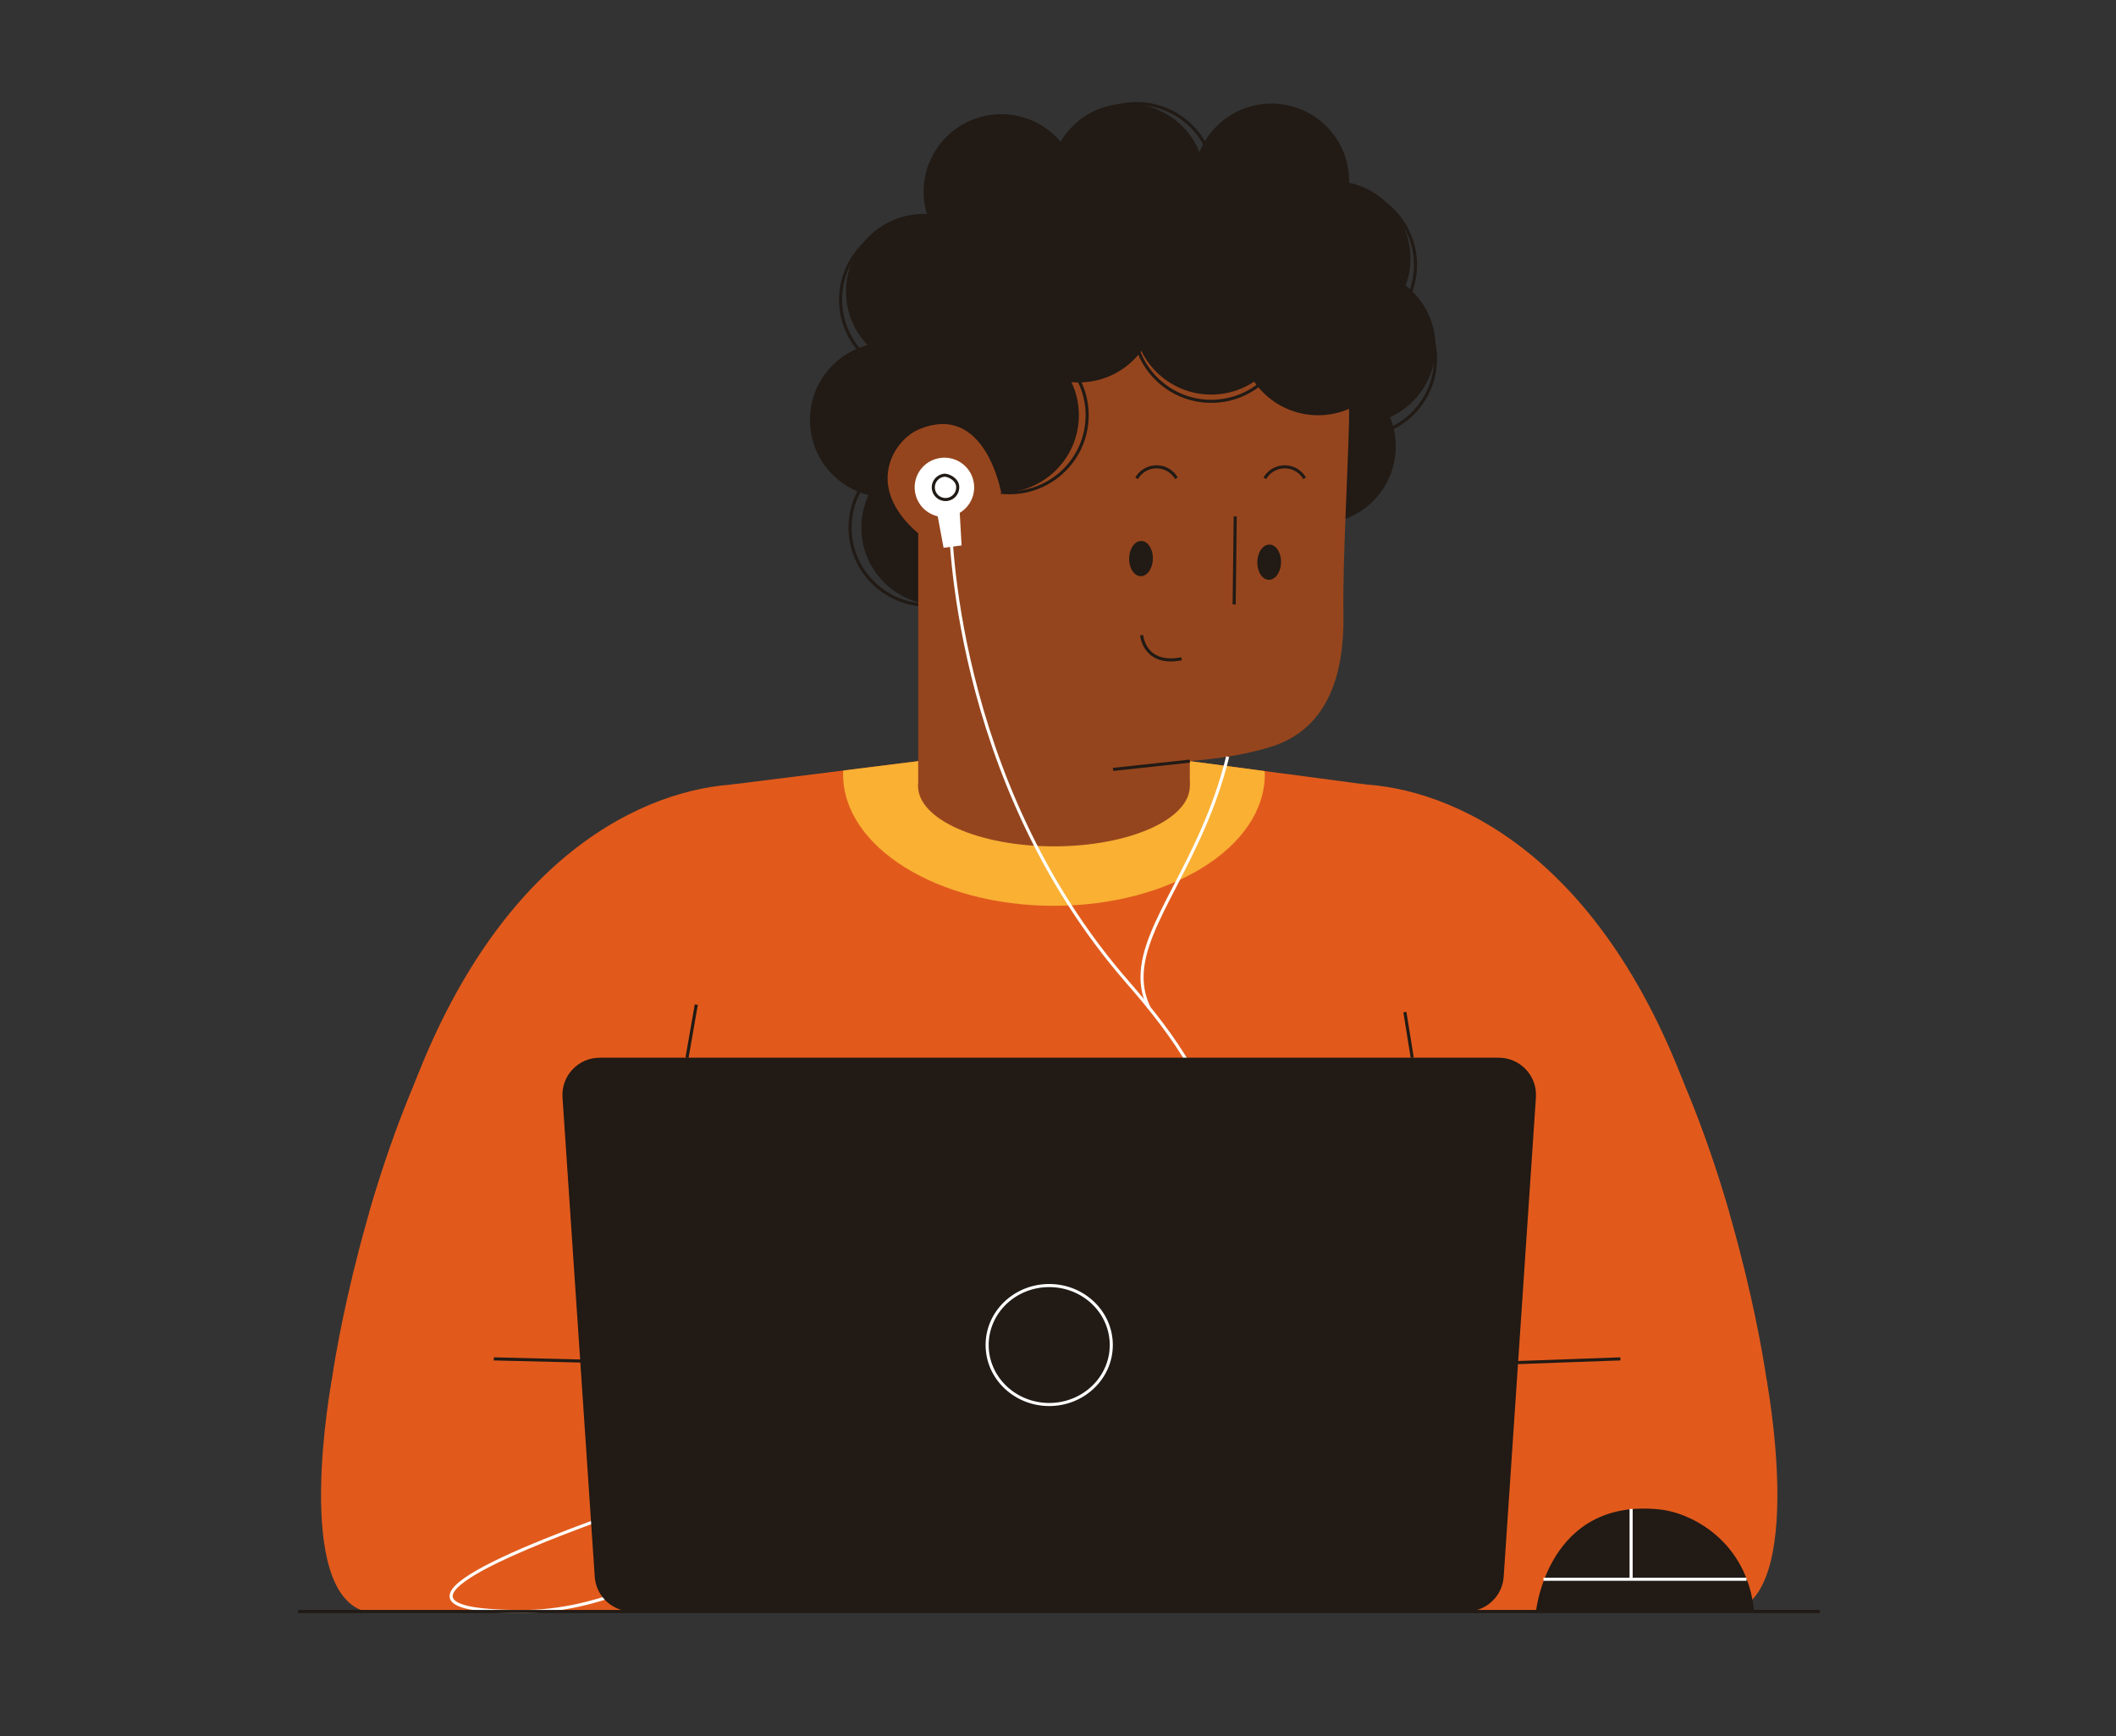 <svg xmlns="http://www.w3.org/2000/svg" xmlns:xlink="http://www.w3.org/1999/xlink" width="518" zoomAndPan="magnify" viewBox="0 0 388.5 318.75" height="425" preserveAspectRatio="xMidYMid meet" version="1.0"><rect x="0" y="0" width="388.5" height="318.75" fill="#333333" stroke="none"/><defs><clipPath id="aa0fa564b3"><path d="M 105 139.188 L 280.219 139.188 L 280.219 296 L 105 296 Z M 105 139.188 " clip-rule="nonzero"/></clipPath><clipPath id="5f19d7d9b2"><path d="M 194 18.738 L 224 18.738 L 224 48 L 194 48 Z M 194 18.738 " clip-rule="nonzero"/></clipPath><clipPath id="48cc50ef88"><path d="M 58.727 249.715 L 187 249.715 L 187 296 L 58.727 296 Z M 58.727 249.715 " clip-rule="nonzero"/></clipPath><clipPath id="a56d45f1bf"><path d="M 198.438 249.715 L 326.785 249.715 L 326.785 296 L 198.438 296 Z M 198.438 249.715 " clip-rule="nonzero"/></clipPath><clipPath id="d79e624d4e"><path d="M 282 276.922 L 322.242 276.922 L 322.242 296 L 282 296 Z M 282 276.922 " clip-rule="nonzero"/></clipPath><clipPath id="9685e34e04"><path d="M 82.012 95.543 L 223.992 95.543 L 223.992 296.148 L 82.012 296.148 Z M 82.012 95.543 " clip-rule="nonzero"/></clipPath><clipPath id="c087534031"><path d="M 103.023 194.168 L 282.488 194.168 L 282.488 296 L 103.023 296 Z M 103.023 194.168 " clip-rule="nonzero"/></clipPath><clipPath id="87152e9ed2"><path d="M 54.75 295.059 L 334.113 295.059 L 334.113 296.148 L 54.75 296.148 Z M 54.75 295.059 " clip-rule="nonzero"/></clipPath></defs><g clip-path="url(#aa0fa564b3)"><path fill="#e15a1c" d="M 134.113 144.059 L 168.586 139.742 L 218.453 139.742 L 250.75 144.027 L 280.188 295.637 L 105.086 295.863 L 134.113 144.059 " fill-opacity="1" fill-rule="nonzero"/></g><path fill="#f9b033" d="M 193.508 166.305 C 214.887 166.305 232.219 155.504 232.219 142.184 C 232.219 141.977 232.199 141.773 232.195 141.566 L 218.457 139.742 L 168.586 139.742 L 154.82 141.465 C 154.812 141.707 154.793 141.941 154.793 142.184 C 154.793 155.504 172.125 166.305 193.508 166.305 " fill-opacity="1" fill-rule="nonzero"/><path fill="#211a15" d="M 177.211 77.098 C 177.211 84.953 170.832 91.324 162.961 91.324 C 155.09 91.324 148.711 84.953 148.711 77.098 C 148.711 69.242 155.09 62.875 162.961 62.875 C 170.832 62.875 177.211 69.242 177.211 77.098 " fill-opacity="1" fill-rule="nonzero"/><path fill="#211a15" d="M 186.648 96.871 C 186.648 104.727 180.27 111.094 172.398 111.094 C 164.527 111.094 158.148 104.727 158.148 96.871 C 158.148 89.016 164.527 82.648 172.398 82.648 C 180.27 82.648 186.648 89.016 186.648 96.871 " fill-opacity="1" fill-rule="nonzero"/><path fill="#211a15" d="M 184.578 96.871 L 184.297 96.871 C 184.293 100.723 182.73 104.207 180.203 106.73 C 177.676 109.254 174.184 110.812 170.328 110.812 C 166.469 110.812 162.98 109.254 160.449 106.73 C 157.922 104.207 156.359 100.723 156.355 96.871 C 156.359 93.023 157.922 89.539 160.449 87.016 C 162.98 84.492 166.469 82.934 170.328 82.934 C 174.184 82.934 177.676 84.492 180.203 87.016 C 182.73 89.539 184.293 93.023 184.297 96.871 L 184.863 96.871 C 184.863 88.859 178.355 82.367 170.328 82.367 C 162.297 82.367 155.793 88.859 155.789 96.871 C 155.793 104.887 162.297 111.379 170.328 111.379 C 178.355 111.379 184.863 104.887 184.863 96.871 L 184.578 96.871 " fill-opacity="1" fill-rule="nonzero"/><path fill="#211a15" d="M 221.254 33.246 C 221.254 41.102 214.871 47.473 207 47.473 C 199.129 47.473 192.75 41.102 192.75 33.246 C 192.75 25.391 199.129 19.023 207 19.023 C 214.871 19.023 221.254 25.391 221.254 33.246 " fill-opacity="1" fill-rule="nonzero"/><g clip-path="url(#5f19d7d9b2)"><path fill="#211a15" d="M 222.938 33.246 L 222.652 33.246 C 222.652 37.098 221.09 40.578 218.562 43.102 C 216.031 45.629 212.543 47.188 208.688 47.188 C 204.828 47.188 201.336 45.629 198.809 43.102 C 196.281 40.578 194.715 37.098 194.715 33.246 C 194.715 29.395 196.281 25.914 198.809 23.391 C 201.336 20.863 204.828 19.305 208.688 19.305 C 212.543 19.305 216.031 20.863 218.562 23.391 C 221.09 25.914 222.652 29.395 222.652 33.246 L 223.223 33.246 C 223.223 25.234 216.715 18.738 208.688 18.738 C 200.656 18.738 194.148 25.234 194.148 33.246 C 194.148 41.258 200.656 47.754 208.688 47.754 C 216.715 47.754 223.223 41.258 223.223 33.246 L 222.938 33.246 " fill-opacity="1" fill-rule="nonzero"/></g><path fill="#211a15" d="M 198.082 35.199 C 198.082 43.055 191.703 49.422 183.832 49.422 C 175.961 49.422 169.582 43.055 169.582 35.199 C 169.582 27.344 175.961 20.973 183.832 20.973 C 191.703 20.973 198.082 27.344 198.082 35.199 " fill-opacity="1" fill-rule="nonzero"/><path fill="#211a15" d="M 247.695 33.246 C 247.695 41.102 241.316 47.473 233.445 47.473 C 225.574 47.473 219.191 41.102 219.191 33.246 C 219.191 25.391 225.574 19.023 233.445 19.023 C 241.316 19.023 247.695 25.391 247.695 33.246 " fill-opacity="1" fill-rule="nonzero"/><path fill="#211a15" d="M 258.961 47.473 C 258.961 55.328 252.582 61.695 244.711 61.695 C 236.836 61.695 230.457 55.328 230.457 47.473 C 230.457 39.613 236.836 33.246 244.711 33.246 C 252.582 33.246 258.961 39.613 258.961 47.473 " fill-opacity="1" fill-rule="nonzero"/><path fill="#211a15" d="M 259.883 48.648 L 259.598 48.648 C 259.598 52.5 258.039 55.984 255.508 58.508 C 252.98 61.031 249.488 62.59 245.633 62.59 C 241.773 62.59 238.281 61.031 235.754 58.508 C 233.227 55.984 231.66 52.5 231.66 48.648 C 231.66 44.801 233.227 41.316 235.754 38.793 C 238.281 36.27 241.773 34.711 245.633 34.711 C 249.488 34.711 252.98 36.27 255.508 38.793 C 258.039 41.316 259.598 44.801 259.598 48.648 L 260.168 48.648 C 260.168 40.637 253.656 34.141 245.633 34.141 C 237.602 34.141 231.094 40.637 231.094 48.648 C 231.094 56.66 237.602 63.156 245.633 63.16 C 253.656 63.156 260.168 56.66 260.168 48.648 L 259.883 48.648 " fill-opacity="1" fill-rule="nonzero"/><path fill="#211a15" d="M 263.559 63.648 C 263.559 71.504 257.176 77.871 249.305 77.871 C 241.434 77.871 235.055 71.504 235.055 63.648 C 235.055 55.789 241.434 49.422 249.305 49.422 C 257.176 49.422 263.559 55.789 263.559 63.648 " fill-opacity="1" fill-rule="nonzero"/><path fill="#211a15" d="M 263.559 65.852 L 263.273 65.852 C 263.273 69.703 261.711 73.188 259.184 75.711 C 256.656 78.234 253.164 79.793 249.305 79.793 C 245.449 79.793 241.957 78.234 239.43 75.711 C 236.898 73.188 235.34 69.703 235.34 65.852 C 235.34 62.004 236.898 58.52 239.43 55.996 C 241.957 53.473 245.449 51.914 249.305 51.91 C 253.164 51.914 256.656 53.473 259.184 55.996 C 261.711 58.52 263.273 62.004 263.273 65.852 L 263.84 65.852 C 263.84 57.84 257.332 51.348 249.305 51.344 C 241.277 51.348 234.77 57.84 234.77 65.852 C 234.77 73.867 241.277 80.359 249.305 80.359 C 257.332 80.359 263.84 73.867 263.84 65.852 L 263.559 65.852 " fill-opacity="1" fill-rule="nonzero"/><path fill="#211a15" d="M 256.258 81.957 C 256.258 89.812 249.875 96.184 242.004 96.184 C 234.133 96.184 227.754 89.812 227.754 81.957 C 227.754 74.102 234.133 67.734 242.004 67.734 C 249.875 67.734 256.258 74.102 256.258 81.957 " fill-opacity="1" fill-rule="nonzero"/><path fill="#211a15" d="M 183.832 53.512 C 183.832 61.363 177.453 67.734 169.582 67.734 C 161.707 67.734 155.328 61.363 155.328 53.512 C 155.328 45.652 161.707 39.285 169.582 39.285 C 177.453 39.285 183.832 45.652 183.832 53.512 " fill-opacity="1" fill-rule="nonzero"/><path fill="#211a15" d="M 182.836 55.027 L 182.551 55.027 C 182.551 58.879 180.992 62.359 178.461 64.887 C 175.934 67.406 172.441 68.969 168.586 68.969 C 164.727 68.969 161.234 67.406 158.707 64.887 C 156.18 62.359 154.617 58.879 154.617 55.027 C 154.617 51.176 156.18 47.691 158.707 45.168 C 161.234 42.648 164.727 41.086 168.586 41.086 C 172.441 41.086 175.934 42.648 178.461 45.168 C 180.992 47.691 182.551 51.176 182.551 55.027 L 183.121 55.027 C 183.121 47.016 176.613 40.52 168.586 40.52 C 160.555 40.52 154.051 47.016 154.051 55.027 C 154.051 63.039 160.555 69.535 168.586 69.535 C 176.613 69.535 183.121 63.039 183.121 55.027 L 182.836 55.027 " fill-opacity="1" fill-rule="nonzero"/><path fill="#95451d" d="M 168.586 97.934 L 168.586 144.324 L 218.453 144.324 L 218.453 124.02 L 168.586 97.934 " fill-opacity="1" fill-rule="nonzero"/><path fill="#95451d" d="M 206.32 35.582 C 225.891 32.77 248.402 45.273 247.68 77.484 C 247.484 86.188 246.496 103.586 246.656 112.293 C 246.781 119.391 246.078 133.41 233.008 137.215 C 227.621 138.781 223.355 139.484 210.785 140.34 L 168.586 97.934 C 168.586 97.934 166.184 41.355 206.32 35.582 " fill-opacity="1" fill-rule="nonzero"/><path fill="#211a15" d="M 226.504 94.801 L 226.312 110.965 L 226.879 110.973 L 227.07 94.805 " fill-opacity="1" fill-rule="nonzero"/><path fill="#211a15" d="M 207.324 102.195 C 207.168 103.969 208.012 105.57 209.207 105.77 C 210.402 105.973 211.496 104.695 211.652 102.918 C 211.805 101.145 210.961 99.539 209.766 99.34 C 208.57 99.141 207.477 100.418 207.324 102.195 " fill-opacity="1" fill-rule="nonzero"/><path fill="#211a15" d="M 230.859 102.852 C 230.703 104.629 231.551 106.23 232.742 106.43 C 233.938 106.629 235.031 105.355 235.188 103.578 C 235.34 101.805 234.496 100.199 233.301 100 C 232.105 99.801 231.012 101.078 230.859 102.852 " fill-opacity="1" fill-rule="nonzero"/><path fill="#211a15" d="M 209.324 116.629 C 209.328 116.656 209.414 117.832 210.164 119.031 C 210.539 119.633 211.082 120.238 211.867 120.691 C 212.648 121.145 213.664 121.441 214.965 121.441 C 215.574 121.441 216.25 121.375 216.992 121.23 L 216.887 120.676 C 216.172 120.812 215.535 120.875 214.965 120.875 C 213.754 120.871 212.844 120.602 212.152 120.203 C 211.117 119.602 210.555 118.703 210.242 117.941 C 210.09 117.562 210 117.219 209.949 116.973 C 209.926 116.852 209.91 116.754 209.902 116.684 L 209.895 116.609 L 209.891 116.59 L 209.328 116.629 " fill-opacity="1" fill-rule="nonzero"/><path fill="#e15a1c" d="M 301.293 182.984 C 316.422 209.156 322.953 243.559 324.355 253.352 C 328.672 283.473 290.559 299.996 280.188 291.18 C 258.172 272.473 253.484 211.586 249.273 184.09 C 244.836 155.117 284.5 153.934 301.293 182.984 " fill-opacity="1" fill-rule="nonzero"/><path fill="#e15a1c" d="M 83.98 182.984 C 68.852 209.156 62.32 243.559 60.918 253.352 C 56.602 283.473 94.711 299.996 105.086 291.18 C 127.102 272.473 131.789 211.586 136.004 184.09 C 140.438 155.117 100.773 153.934 83.98 182.984 " fill-opacity="1" fill-rule="nonzero"/><path fill="#e15a1c" d="M 301.293 182.984 C 284.5 153.934 244.836 155.117 249.273 184.09 C 250.773 193.891 252.336 207.93 254.719 222.793 L 317.535 222.793 C 313.852 210.051 308.566 195.566 301.293 182.984 " fill-opacity="1" fill-rule="nonzero"/><path fill="#e15a1c" d="M 83.98 182.984 C 76.707 195.566 71.422 210.051 67.734 222.793 L 130.555 222.793 C 132.938 207.93 134.5 193.891 136.004 184.09 C 140.438 155.117 100.773 153.934 83.98 182.984 " fill-opacity="1" fill-rule="nonzero"/><g clip-path="url(#48cc50ef88)"><path fill="#e15a1c" d="M 60.918 253.352 C 60.918 253.352 53.441 293.195 67.59 295.988 L 186.375 295.477 C 187.891 289.703 185.016 260.699 173.922 255.73 C 148.141 244.188 60.918 253.352 60.918 253.352 " fill-opacity="1" fill-rule="nonzero"/></g><path fill="#211a15" d="M 114.309 249.793 L 90.668 249.203 L 90.652 249.77 L 114.297 250.359 " fill-opacity="1" fill-rule="nonzero"/><path fill="#e15a1c" d="M 248.215 143.941 C 263.898 143.941 292.227 154.242 309.367 199.414 L 251.188 208.367 L 248.215 143.941 " fill-opacity="1" fill-rule="nonzero"/><path fill="#e15a1c" d="M 137.062 143.941 C 121.375 143.941 93.047 154.242 75.906 199.414 L 134.086 208.367 L 137.062 143.941 " fill-opacity="1" fill-rule="nonzero"/><g clip-path="url(#a56d45f1bf)"><path fill="#e15a1c" d="M 324.355 253.352 C 324.355 253.352 331.832 293.195 317.684 295.988 L 198.898 295.77 C 197.383 289.996 200.254 260.699 211.352 255.73 C 237.137 244.188 324.355 253.352 324.355 253.352 " fill-opacity="1" fill-rule="nonzero"/></g><path fill="#211a15" d="M 126.418 194.238 L 128.121 184.488 L 127.562 184.391 L 125.859 194.141 " fill-opacity="1" fill-rule="nonzero"/><path fill="#211a15" d="M 259.566 194.145 L 258.219 185.773 L 257.656 185.863 L 259.008 194.234 " fill-opacity="1" fill-rule="nonzero"/><g clip-path="url(#d79e624d4e)"><path fill="#211a15" d="M 282.012 295.828 C 282.012 295.828 284.141 274.996 304.664 277.121 C 310.652 277.738 320.84 283.039 322.047 295.863 L 282.012 295.828 " fill-opacity="1" fill-rule="nonzero"/></g><path fill="#211a15" d="M 272.367 250.672 L 297.52 249.77 L 297.5 249.203 L 272.348 250.105 " fill-opacity="1" fill-rule="nonzero"/><path fill="#211a15" d="M 198.082 76.238 C 198.082 84.094 191.703 90.461 183.832 90.461 C 175.961 90.461 169.582 84.094 169.582 76.238 C 169.582 68.383 175.961 62.012 183.832 62.012 C 191.703 62.012 198.082 68.383 198.082 76.238 " fill-opacity="1" fill-rule="nonzero"/><path fill="#211a15" d="M 199.602 76.238 L 199.32 76.238 C 199.32 80.086 197.758 83.57 195.227 86.098 C 192.699 88.617 189.211 90.18 185.352 90.18 C 181.492 90.18 178.004 88.617 175.477 86.098 C 172.945 83.57 171.383 80.086 171.383 76.238 C 171.383 72.387 172.945 68.902 175.477 66.379 C 178.004 63.859 181.492 62.297 185.352 62.297 C 189.211 62.297 192.699 63.859 195.227 66.379 C 197.758 68.902 199.32 72.387 199.32 76.238 L 199.887 76.238 C 199.887 68.227 193.379 61.73 185.352 61.73 C 177.324 61.73 170.816 68.227 170.812 76.238 C 170.816 84.25 177.324 90.746 185.352 90.746 C 193.379 90.746 199.887 84.25 199.887 76.238 L 199.602 76.238 " fill-opacity="1" fill-rule="nonzero"/><path fill="#211a15" d="M 194.211 62.012 C 194.211 69.867 187.828 76.238 179.957 76.238 C 172.086 76.238 165.707 69.867 165.707 62.012 C 165.707 54.156 172.086 47.789 179.957 47.789 C 187.828 47.789 194.211 54.156 194.211 62.012 " fill-opacity="1" fill-rule="nonzero"/><path fill="#211a15" d="M 204.352 45.867 C 204.352 53.727 197.969 60.094 190.098 60.094 C 182.227 60.094 175.848 53.727 175.848 45.867 C 175.848 38.012 182.227 31.645 190.098 31.645 C 197.969 31.645 204.352 38.012 204.352 45.867 " fill-opacity="1" fill-rule="nonzero"/><path fill="#211a15" d="M 212.336 55.988 C 212.336 63.844 205.953 70.211 198.082 70.211 C 190.211 70.211 183.832 63.844 183.832 55.988 C 183.832 48.133 190.211 41.766 198.082 41.766 C 205.953 41.766 212.336 48.133 212.336 55.988 " fill-opacity="1" fill-rule="nonzero"/><path fill="#211a15" d="M 222.379 42.633 C 222.379 50.492 215.996 56.859 208.125 56.859 C 200.254 56.859 193.875 50.492 193.875 42.633 C 193.875 34.781 200.254 28.41 208.125 28.41 C 215.996 28.41 222.379 34.781 222.379 42.633 " fill-opacity="1" fill-rule="nonzero"/><path fill="#211a15" d="M 236.633 58.215 C 236.633 66.07 230.25 72.441 222.379 72.441 C 214.508 72.441 208.125 66.07 208.125 58.215 C 208.125 50.359 214.508 43.992 222.379 43.992 C 230.25 43.992 236.633 50.359 236.633 58.215 " fill-opacity="1" fill-rule="nonzero"/><path fill="#211a15" d="M 236.633 59.457 L 236.348 59.457 C 236.348 63.305 234.785 66.789 232.258 69.312 C 229.727 71.836 226.234 73.395 222.379 73.398 C 218.52 73.395 215.031 71.836 212.5 69.312 C 209.973 66.789 208.41 63.305 208.41 59.457 C 208.41 55.605 209.973 52.125 212.5 49.598 C 215.031 47.074 218.52 45.516 222.379 45.516 C 226.234 45.516 229.727 47.074 232.258 49.598 C 234.785 52.125 236.348 55.605 236.348 59.457 L 236.914 59.457 C 236.914 51.445 230.406 44.949 222.379 44.949 C 214.352 44.949 207.844 51.445 207.844 59.457 C 207.844 67.469 214.352 73.965 222.379 73.965 C 230.406 73.965 236.914 67.469 236.914 59.457 L 236.633 59.457 " fill-opacity="1" fill-rule="nonzero"/><path fill="#211a15" d="M 243.07 43.992 C 243.07 51.848 236.688 58.215 228.816 58.215 C 220.945 58.215 214.562 51.848 214.562 43.992 C 214.562 36.137 220.945 29.766 228.816 29.766 C 236.688 29.766 243.07 36.137 243.07 43.992 " fill-opacity="1" fill-rule="nonzero"/><path fill="#211a15" d="M 256.258 62.012 C 256.258 69.867 249.875 76.238 242.004 76.238 C 234.133 76.238 227.754 69.867 227.754 62.012 C 227.754 54.156 234.133 47.789 242.004 47.789 C 249.875 47.789 256.258 54.156 256.258 62.012 " fill-opacity="1" fill-rule="nonzero"/><path fill="#95451d" d="M 183.832 90.512 C 183.832 90.512 180.898 73.59 168.613 78.875 C 164.227 80.758 158.477 89.227 168.586 97.934 L 183.832 90.512 " fill-opacity="1" fill-rule="nonzero"/><path fill="#95451d" d="M 218.453 144.324 C 218.453 150.434 207.285 155.387 193.508 155.387 C 179.727 155.387 168.559 150.434 168.559 144.324 C 168.559 138.211 179.727 133.258 193.508 133.258 C 207.285 133.258 218.453 138.211 218.453 144.324 " fill-opacity="1" fill-rule="nonzero"/><path fill="#211a15" d="M 218.426 139.461 L 204.32 140.98 L 204.383 141.543 L 218.484 140.023 " fill-opacity="1" fill-rule="nonzero"/><path fill="#211a15" d="M 216.242 87.672 C 215.465 86.328 214.012 85.422 212.34 85.422 C 210.672 85.422 209.219 86.328 208.438 87.672 L 208.934 87.953 C 209.613 86.777 210.883 85.988 212.34 85.988 C 213.801 85.988 215.066 86.777 215.75 87.953 L 216.242 87.672 " fill-opacity="1" fill-rule="nonzero"/><path fill="#211a15" d="M 239.777 87.672 C 239 86.328 237.543 85.422 235.875 85.422 C 234.207 85.422 232.754 86.328 231.973 87.672 L 232.465 87.953 C 233.148 86.777 234.418 85.988 235.875 85.988 C 237.336 85.988 238.605 86.777 239.285 87.953 L 239.777 87.672 " fill-opacity="1" fill-rule="nonzero"/><path fill="#ffffff" d="M 283.391 290.23 L 320.668 290.23 L 320.668 289.66 L 283.391 289.66 Z M 283.391 290.23 " fill-opacity="1" fill-rule="nonzero"/><path fill="#ffffff" d="M 299.191 289.945 L 299.758 289.945 L 299.758 277.043 L 299.191 277.043 Z M 299.191 289.945 " fill-opacity="1" fill-rule="nonzero"/><path fill="#ffffff" d="M 178.812 88.77 C 179.207 91.758 177.098 94.496 174.105 94.887 C 171.113 95.277 168.371 93.172 167.98 90.188 C 167.586 87.199 169.695 84.461 172.688 84.074 C 175.68 83.68 178.422 85.785 178.812 88.77 " fill-opacity="1" fill-rule="nonzero"/><path fill="#ffffff" d="M 171.398 90.676 L 173.242 100.57 L 176.551 100.137 L 175.941 89.539 L 171.398 90.676 " fill-opacity="1" fill-rule="nonzero"/><path fill="#211a15" d="M 175.82 89.188 L 175.539 89.227 C 175.551 89.312 175.555 89.395 175.555 89.48 C 175.555 90.445 174.836 91.289 173.848 91.418 C 173.766 91.43 173.68 91.434 173.594 91.434 C 172.625 91.434 171.781 90.719 171.652 89.73 C 171.641 89.645 171.637 89.562 171.637 89.477 C 171.637 88.508 172.355 87.664 173.34 87.539 L 173.434 87.531 C 173.727 87.527 174.254 87.691 174.691 87.992 C 175.133 88.297 175.477 88.723 175.539 89.227 L 175.82 89.188 L 176.102 89.152 C 176.004 88.434 175.535 87.887 175.012 87.527 C 174.48 87.168 173.895 86.973 173.434 86.965 C 173.375 86.965 173.32 86.973 173.27 86.977 C 171.996 87.145 171.066 88.227 171.066 89.477 C 171.066 89.586 171.074 89.695 171.09 89.809 C 171.258 91.074 172.344 92 173.594 92 C 173.703 92 173.812 91.996 173.926 91.98 C 175.195 91.812 176.125 90.73 176.125 89.48 C 176.125 89.375 176.117 89.262 176.102 89.152 L 175.82 89.188 " fill-opacity="1" fill-rule="nonzero"/><g clip-path="url(#9685e34e04)"><path fill="#ffffff" d="M 174.211 95.742 C 174.215 95.773 174.328 143.258 206.789 180.488 C 211.203 185.547 215.297 190.723 218.285 196.004 C 221.273 201.285 223.148 206.668 223.148 212.156 C 223.148 220.832 218.465 229.832 205.844 239.207 C 193.223 248.57 172.68 258.27 141.07 268.27 C 130.914 271.484 116.328 276.215 104.273 280.844 C 98.246 283.16 92.852 285.449 88.953 287.516 C 87 288.547 85.426 289.527 84.32 290.434 C 83.766 290.891 83.332 291.328 83.027 291.758 C 82.723 292.188 82.543 292.617 82.543 293.047 C 82.539 293.594 82.848 294.082 83.387 294.457 C 84.195 295.023 85.543 295.43 87.559 295.715 C 89.57 296 92.242 296.148 95.676 296.148 C 95.965 296.148 96.254 296.148 96.547 296.148 C 106.004 296.078 114.395 292.523 114.414 292.516 L 114.191 291.992 C 114.191 291.992 114.062 292.047 113.82 292.145 C 112.109 292.816 104.695 295.523 96.547 295.582 C 96.25 295.582 95.961 295.582 95.676 295.582 C 91.125 295.582 87.922 295.312 85.891 294.836 C 84.875 294.598 84.156 294.309 83.715 293.992 C 83.27 293.676 83.113 293.379 83.109 293.047 C 83.109 292.781 83.227 292.457 83.488 292.086 C 83.98 291.391 84.965 290.566 86.34 289.68 C 91.16 286.57 100.734 282.66 111.172 278.883 C 121.605 275.102 132.914 271.445 141.242 268.809 C 172.883 258.797 193.477 249.086 206.18 239.66 C 218.887 230.238 223.719 221.055 223.719 212.156 C 223.719 206.539 221.797 201.062 218.781 195.727 C 215.762 190.391 211.641 185.191 207.219 180.117 C 191.062 161.594 182.953 140.496 178.879 124.027 C 176.844 115.793 175.82 108.719 175.301 103.703 C 175.043 101.195 174.91 99.203 174.844 97.836 C 174.812 97.156 174.797 96.633 174.789 96.277 C 174.777 95.922 174.777 95.742 174.777 95.742 L 174.211 95.742 " fill-opacity="1" fill-rule="nonzero"/></g><path fill="#ffffff" d="M 225.121 138.855 C 222.781 148.426 218.863 156.012 215.52 162.473 C 212.184 168.934 209.398 174.27 209.395 179.402 C 209.395 181.34 209.797 183.242 210.715 185.141 L 211.227 184.895 C 210.344 183.07 209.965 181.262 209.961 179.402 C 209.957 174.484 212.68 169.191 216.027 162.73 C 219.367 156.27 223.312 148.637 225.676 138.988 L 225.121 138.855 " fill-opacity="1" fill-rule="nonzero"/><g clip-path="url(#c087534031)"><path fill="#211a15" d="M 269.246 295.863 L 116.031 295.863 C 112.426 295.863 109.438 293.078 109.195 289.488 L 103.277 201.48 C 103.012 197.535 106.148 194.191 110.109 194.191 L 275.164 194.191 C 279.125 194.191 282.262 197.535 281.996 201.48 L 276.078 289.488 C 275.836 293.078 272.848 295.863 269.246 295.863 " fill-opacity="1" fill-rule="nonzero"/></g><path fill="#ffffff" d="M 204.035 247.039 L 203.75 247.035 C 203.699 252.871 198.73 257.582 192.637 257.582 C 186.543 257.582 181.574 252.871 181.523 247.035 L 181.523 246.945 C 181.523 244.016 182.758 241.359 184.766 239.43 C 186.777 237.504 189.555 236.309 192.637 236.309 C 195.719 236.309 198.5 237.504 200.508 239.43 C 202.516 241.359 203.75 244.016 203.75 246.941 L 203.75 247.039 L 204.035 247.039 L 203.75 247.035 L 204.035 247.039 L 204.316 247.035 L 204.316 246.941 C 204.316 243.852 203.012 241.051 200.898 239.023 C 198.785 236.996 195.867 235.738 192.637 235.738 C 189.406 235.738 186.484 236.996 184.375 239.023 C 182.262 241.051 180.953 243.852 180.957 246.945 L 180.957 247.039 C 181.012 253.207 186.25 258.148 192.637 258.148 C 199.023 258.148 204.258 253.207 204.316 247.039 L 204.316 247.035 L 204.035 247.039 " fill-opacity="1" fill-rule="nonzero"/><g clip-path="url(#87152e9ed2)"><path fill="#211a15" d="M 54.75 296.148 L 334.113 296.148 L 334.113 295.582 L 54.75 295.582 Z M 54.75 296.148 " fill-opacity="1" fill-rule="nonzero"/></g></svg>